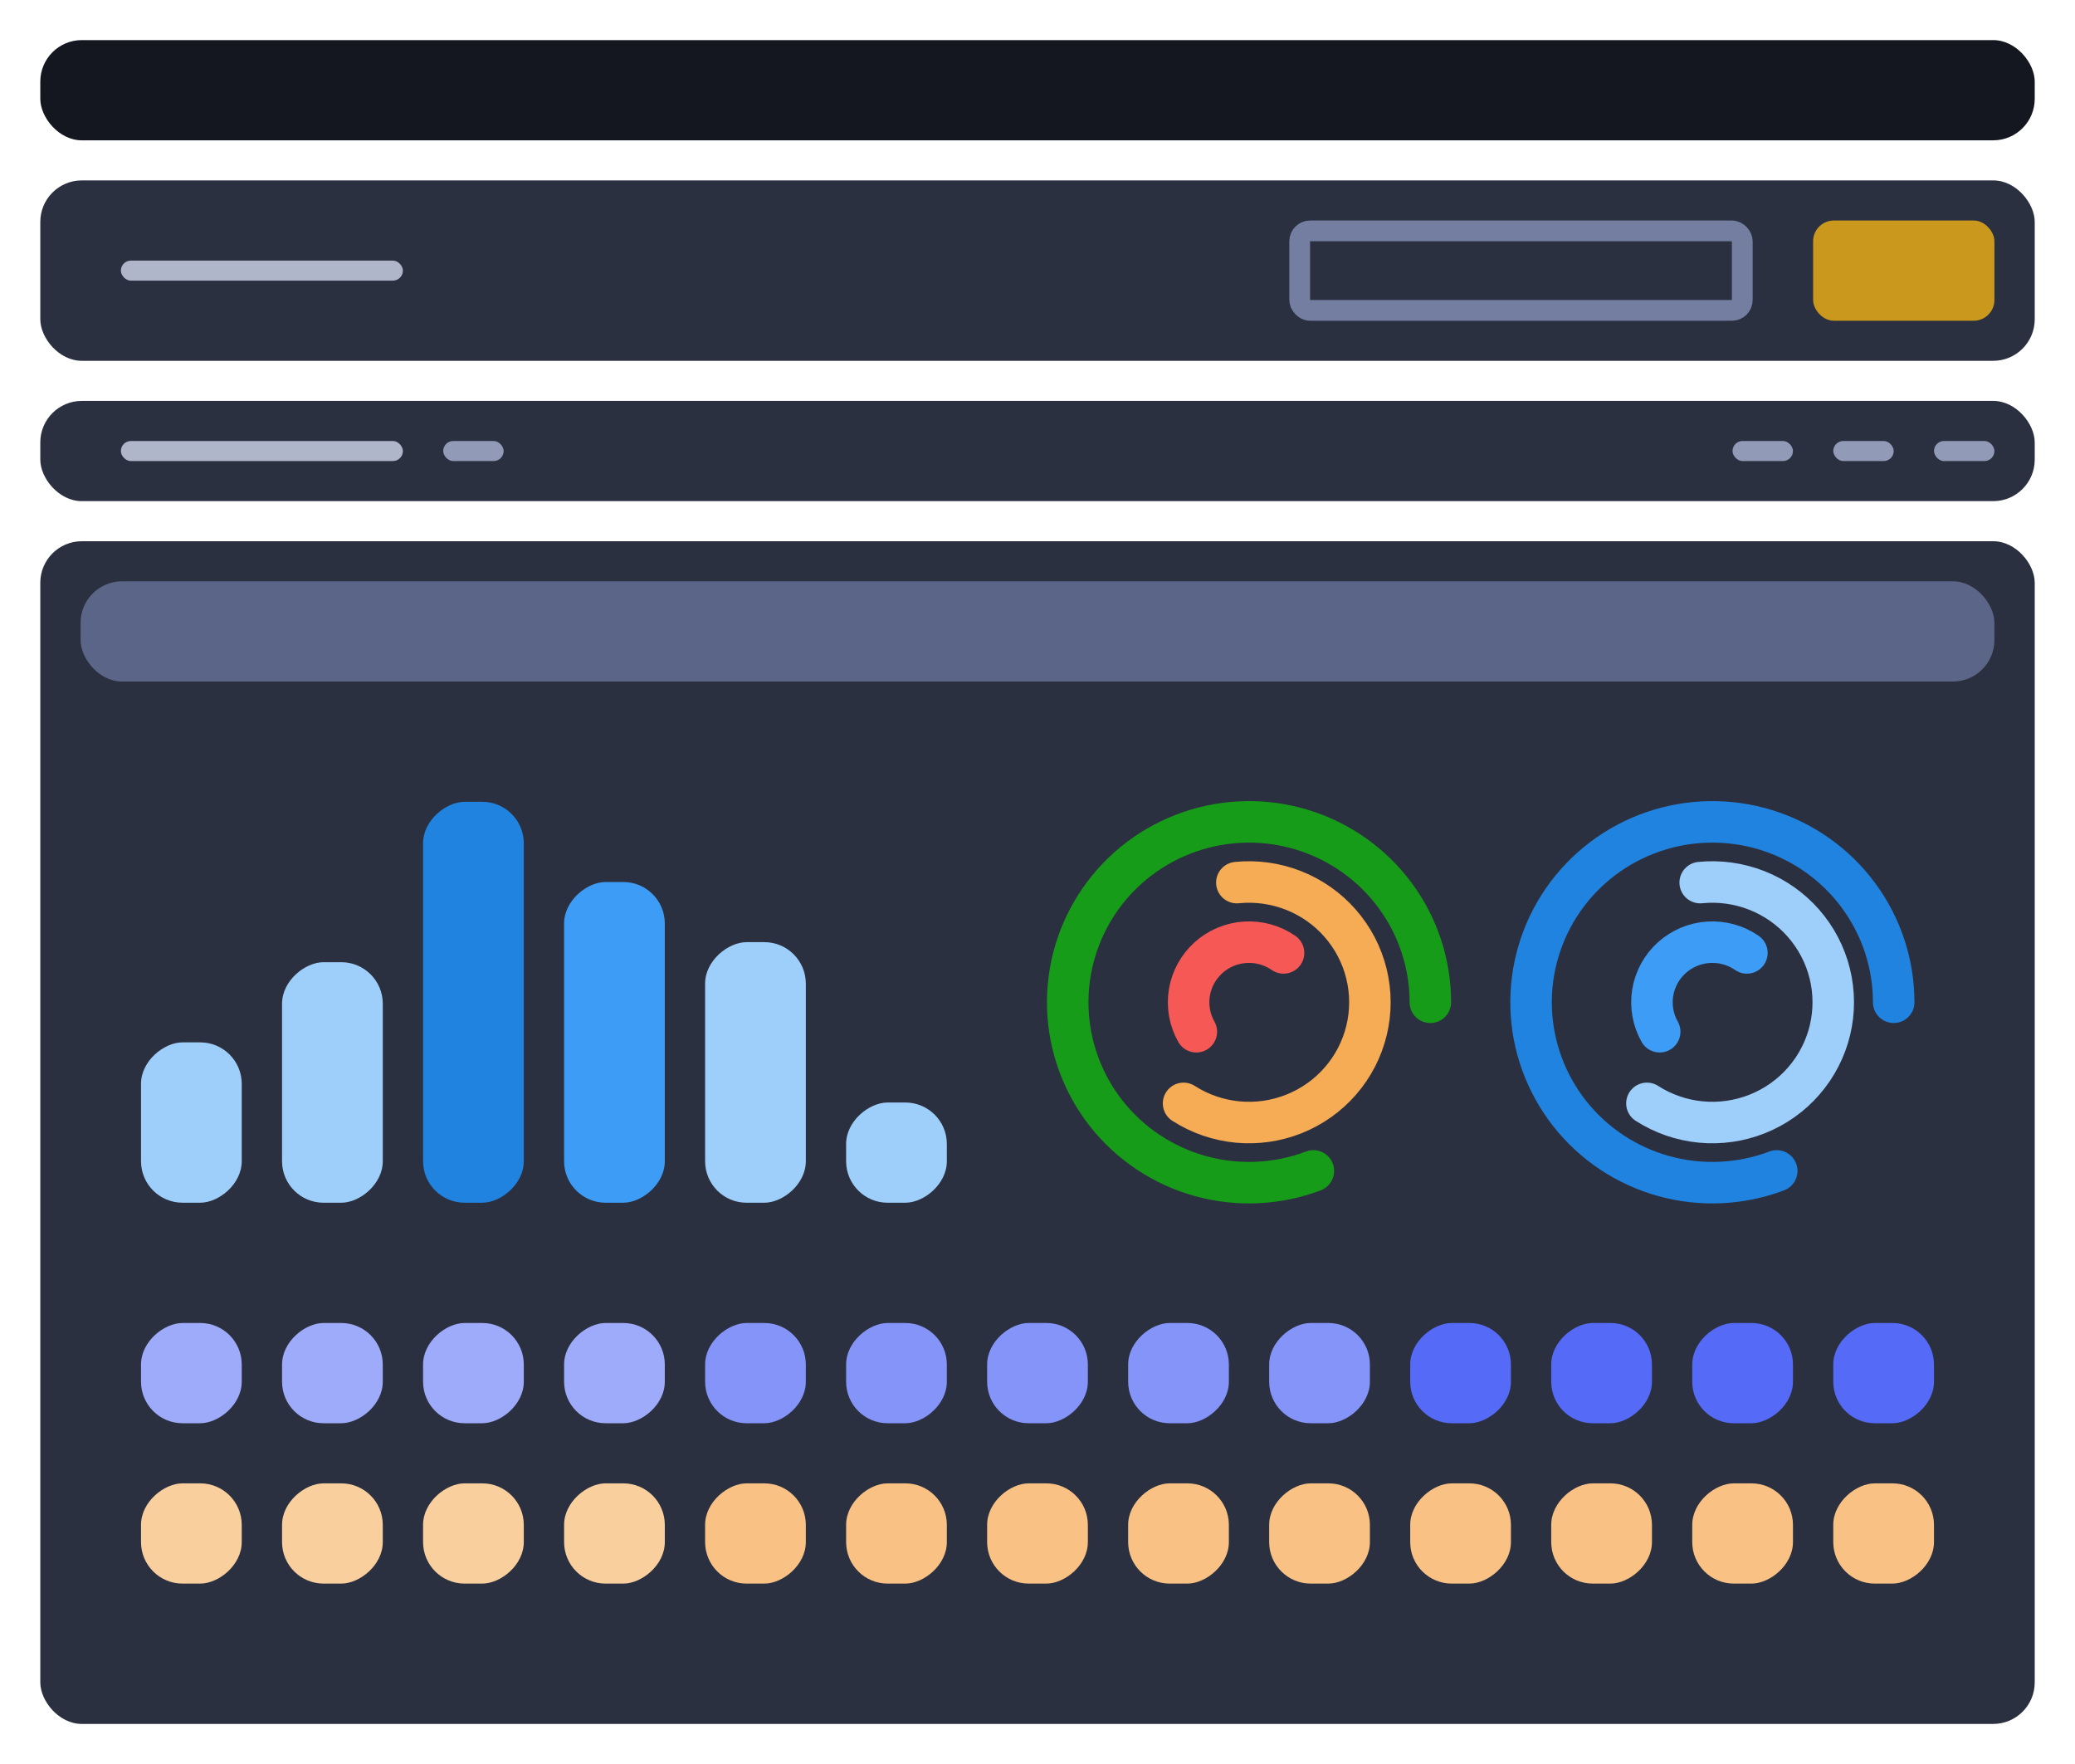 <svg width="100" height="85" viewBox="0 0 100 85" fill="none" xmlns="http://www.w3.org/2000/svg">
<g clip-path="url(#clip0_8126_6166)">
<rect x="1.942" y="1.932" width="96.117" height="4.83" rx="2" fill="#14171F"/>
<rect x="1.942" y="19.318" width="96.117" height="4.83" rx="2" fill="#2B3040"/>
<rect x="1.942" y="26.08" width="96.117" height="56.989" rx="2" fill="#2B3040"/>
<rect x="3.883" y="28.011" width="92.233" height="4.83" rx="2" fill="#5A6587"/>
<rect x="11.65" y="50.227" width="7.727" height="4.854" rx="2" transform="rotate(90 11.65 50.227)" fill="#9ECEFA"/>
<rect x="18.447" y="46.364" width="11.591" height="4.854" rx="2" transform="rotate(90 18.447 46.364)" fill="#9ECEFA"/>
<rect x="25.243" y="38.636" width="19.318" height="4.854" rx="2" transform="rotate(90 25.243 38.636)" fill="#2083DF"/>
<rect x="32.039" y="42.5" width="15.454" height="4.854" rx="2" transform="rotate(90 32.039 42.5)" fill="#3D9CF5"/>
<rect x="38.835" y="45.398" width="12.557" height="4.854" rx="2" transform="rotate(90 38.835 45.398)" fill="#9ECEFA"/>
<rect x="45.631" y="53.125" width="4.83" height="4.854" rx="2" transform="rotate(90 45.631 53.125)" fill="#9ECEFA"/>
<rect x="11.65" y="63.75" width="4.83" height="4.854" rx="2" transform="rotate(90 11.65 63.75)" fill="#9EAAFA"/>
<rect x="11.65" y="71.477" width="4.83" height="4.854" rx="2" transform="rotate(90 11.65 71.477)" fill="#FACF9E"/>
<rect x="18.447" y="63.75" width="4.83" height="4.854" rx="2" transform="rotate(90 18.447 63.75)" fill="#9EAAFA"/>
<rect x="18.447" y="71.477" width="4.83" height="4.854" rx="2" transform="rotate(90 18.447 71.477)" fill="#FACF9E"/>
<rect x="25.243" y="63.75" width="4.83" height="4.854" rx="2" transform="rotate(90 25.243 63.75)" fill="#9EAAFA"/>
<rect x="25.243" y="71.477" width="4.83" height="4.854" rx="2" transform="rotate(90 25.243 71.477)" fill="#FACF9E"/>
<rect x="32.039" y="63.75" width="4.83" height="4.854" rx="2" transform="rotate(90 32.039 63.75)" fill="#9EAAFA"/>
<rect x="32.039" y="71.477" width="4.83" height="4.854" rx="2" transform="rotate(90 32.039 71.477)" fill="#FACF9E"/>
<rect x="38.835" y="63.75" width="4.83" height="4.854" rx="2" transform="rotate(90 38.835 63.75)" fill="#8494F9"/>
<rect x="38.835" y="71.477" width="4.83" height="4.854" rx="2" transform="rotate(90 38.835 71.477)" fill="#F9C284"/>
<rect x="45.631" y="63.75" width="4.83" height="4.854" rx="2" transform="rotate(90 45.631 63.75)" fill="#8494F9"/>
<rect x="45.631" y="71.477" width="4.83" height="4.854" rx="2" transform="rotate(90 45.631 71.477)" fill="#F9C284"/>
<rect x="52.427" y="63.75" width="4.83" height="4.854" rx="2" transform="rotate(90 52.427 63.75)" fill="#8494F9"/>
<rect x="52.427" y="71.477" width="4.83" height="4.854" rx="2" transform="rotate(90 52.427 71.477)" fill="#F9C284"/>
<rect x="59.223" y="63.75" width="4.83" height="4.854" rx="2" transform="rotate(90 59.223 63.75)" fill="#8494F9"/>
<rect x="59.223" y="71.477" width="4.83" height="4.854" rx="2" transform="rotate(90 59.223 71.477)" fill="#F9C284"/>
<rect x="66.019" y="63.75" width="4.83" height="4.854" rx="2" transform="rotate(90 66.019 63.75)" fill="#8494F9"/>
<rect x="66.019" y="71.477" width="4.83" height="4.854" rx="2" transform="rotate(90 66.019 71.477)" fill="#F9C284"/>
<rect x="72.816" y="63.75" width="4.83" height="4.854" rx="2" transform="rotate(90 72.816 63.75)" fill="#556AF6"/>
<rect x="72.816" y="71.477" width="4.83" height="4.854" rx="2" transform="rotate(90 72.816 71.477)" fill="#F9C284"/>
<rect x="79.612" y="63.75" width="4.83" height="4.854" rx="2" transform="rotate(90 79.612 63.75)" fill="#556AF6"/>
<rect x="79.612" y="71.477" width="4.83" height="4.854" rx="2" transform="rotate(90 79.612 71.477)" fill="#F9C284"/>
<rect x="86.408" y="63.75" width="4.83" height="4.854" rx="2" transform="rotate(90 86.408 63.75)" fill="#556AF6"/>
<rect x="86.408" y="71.477" width="4.83" height="4.854" rx="2" transform="rotate(90 86.408 71.477)" fill="#F9C284"/>
<rect x="93.204" y="63.75" width="4.83" height="4.854" rx="2" transform="rotate(90 93.204 63.75)" fill="#556AF6"/>
<rect x="93.204" y="71.477" width="4.83" height="4.854" rx="2" transform="rotate(90 93.204 71.477)" fill="#F9C284"/>
<rect x="1.942" y="8.693" width="96.117" height="8.693" rx="2" fill="#2B3040"/>
<rect x="5.825" y="12.557" width="13.592" height="0.966" rx="0.483" fill="#AFB6CA"/>
<rect x="5.825" y="21.25" width="13.592" height="0.966" rx="0.483" fill="#AFB6CA"/>
<rect x="21.359" y="21.25" width="2.913" height="0.966" rx="0.483" fill="#919AB6"/>
<rect x="83.495" y="21.25" width="2.913" height="0.966" rx="0.483" fill="#919AB6"/>
<rect x="88.35" y="21.25" width="2.913" height="0.966" rx="0.483" fill="#919AB6"/>
<rect x="93.204" y="21.25" width="2.913" height="0.966" rx="0.483" fill="#919AB6"/>
<rect x="87.379" y="10.625" width="8.738" height="4.83" rx="1" fill="#C9981D"/>
<rect x="62.636" y="11.125" width="21.33" height="3.83" rx="0.5" stroke="#737EA1"/>
<path d="M61.858 45.917C61.317 45.542 60.664 45.362 60.006 45.404C59.348 45.446 58.724 45.71 58.236 46.151C57.748 46.592 57.425 47.185 57.319 47.832C57.214 48.48 57.332 49.144 57.655 49.715" stroke="#F65855" stroke-width="2" stroke-linecap="round"/>
<path d="M84.188 45.917C83.647 45.542 82.994 45.362 82.336 45.404C81.678 45.446 81.054 45.71 80.566 46.151C80.078 46.592 79.755 47.185 79.649 47.832C79.544 48.48 79.662 49.144 79.985 49.715" stroke="#3D9CF5" stroke-width="2" stroke-linecap="round"/>
<path d="M57.039 53.167C57.822 53.669 58.713 53.976 59.639 54.065C60.565 54.153 61.499 54.019 62.363 53.674C63.226 53.33 63.994 52.785 64.602 52.084C65.21 51.384 65.641 50.549 65.858 49.649C66.076 48.749 66.073 47.81 65.851 46.911C65.629 46.012 65.193 45.18 64.581 44.483C63.969 43.785 63.198 43.245 62.333 42.905C61.467 42.565 60.533 42.436 59.607 42.529" stroke="#F6AB55" stroke-width="2" stroke-linecap="round"/>
<path d="M79.37 53.167C80.152 53.669 81.043 53.976 81.969 54.065C82.895 54.153 83.829 54.019 84.693 53.674C85.556 53.33 86.324 52.785 86.932 52.084C87.54 51.384 87.971 50.549 88.189 49.649C88.406 48.749 88.403 47.81 88.181 46.911C87.959 46.012 87.523 45.18 86.911 44.483C86.299 43.785 85.528 43.245 84.663 42.905C83.797 42.565 82.863 42.436 81.937 42.529" stroke="#9ECEFA" stroke-width="2" stroke-linecap="round"/>
<path d="M68.932 48.295C68.932 46.441 68.336 44.636 67.232 43.143C66.127 41.65 64.572 40.547 62.793 39.995C61.014 39.444 59.104 39.473 57.343 40.078C55.581 40.683 54.06 41.832 53.002 43.358C51.944 44.884 51.404 46.707 51.46 48.56C51.517 50.413 52.168 52.199 53.317 53.658C54.467 55.117 56.055 56.172 57.85 56.67C59.645 57.167 61.553 57.08 63.295 56.422" stroke="#169C18" stroke-width="2" stroke-linecap="round"/>
<path d="M91.262 48.295C91.262 46.441 90.666 44.636 89.562 43.143C88.457 41.65 86.902 40.547 85.123 39.995C83.344 39.444 81.434 39.473 79.673 40.078C77.912 40.683 76.391 41.832 75.332 43.358C74.274 44.884 73.734 46.707 73.79 48.56C73.847 50.413 74.498 52.199 75.647 53.658C76.797 55.117 78.385 56.172 80.18 56.67C81.975 57.167 83.883 57.08 85.626 56.422" stroke="#2083DF" stroke-width="2" stroke-linecap="round"/>
</g>
<defs>
<clipPath id="clip0_8126_6166">
<rect width="100" height="85" fill="white"/>
</clipPath>
</defs>
</svg>
